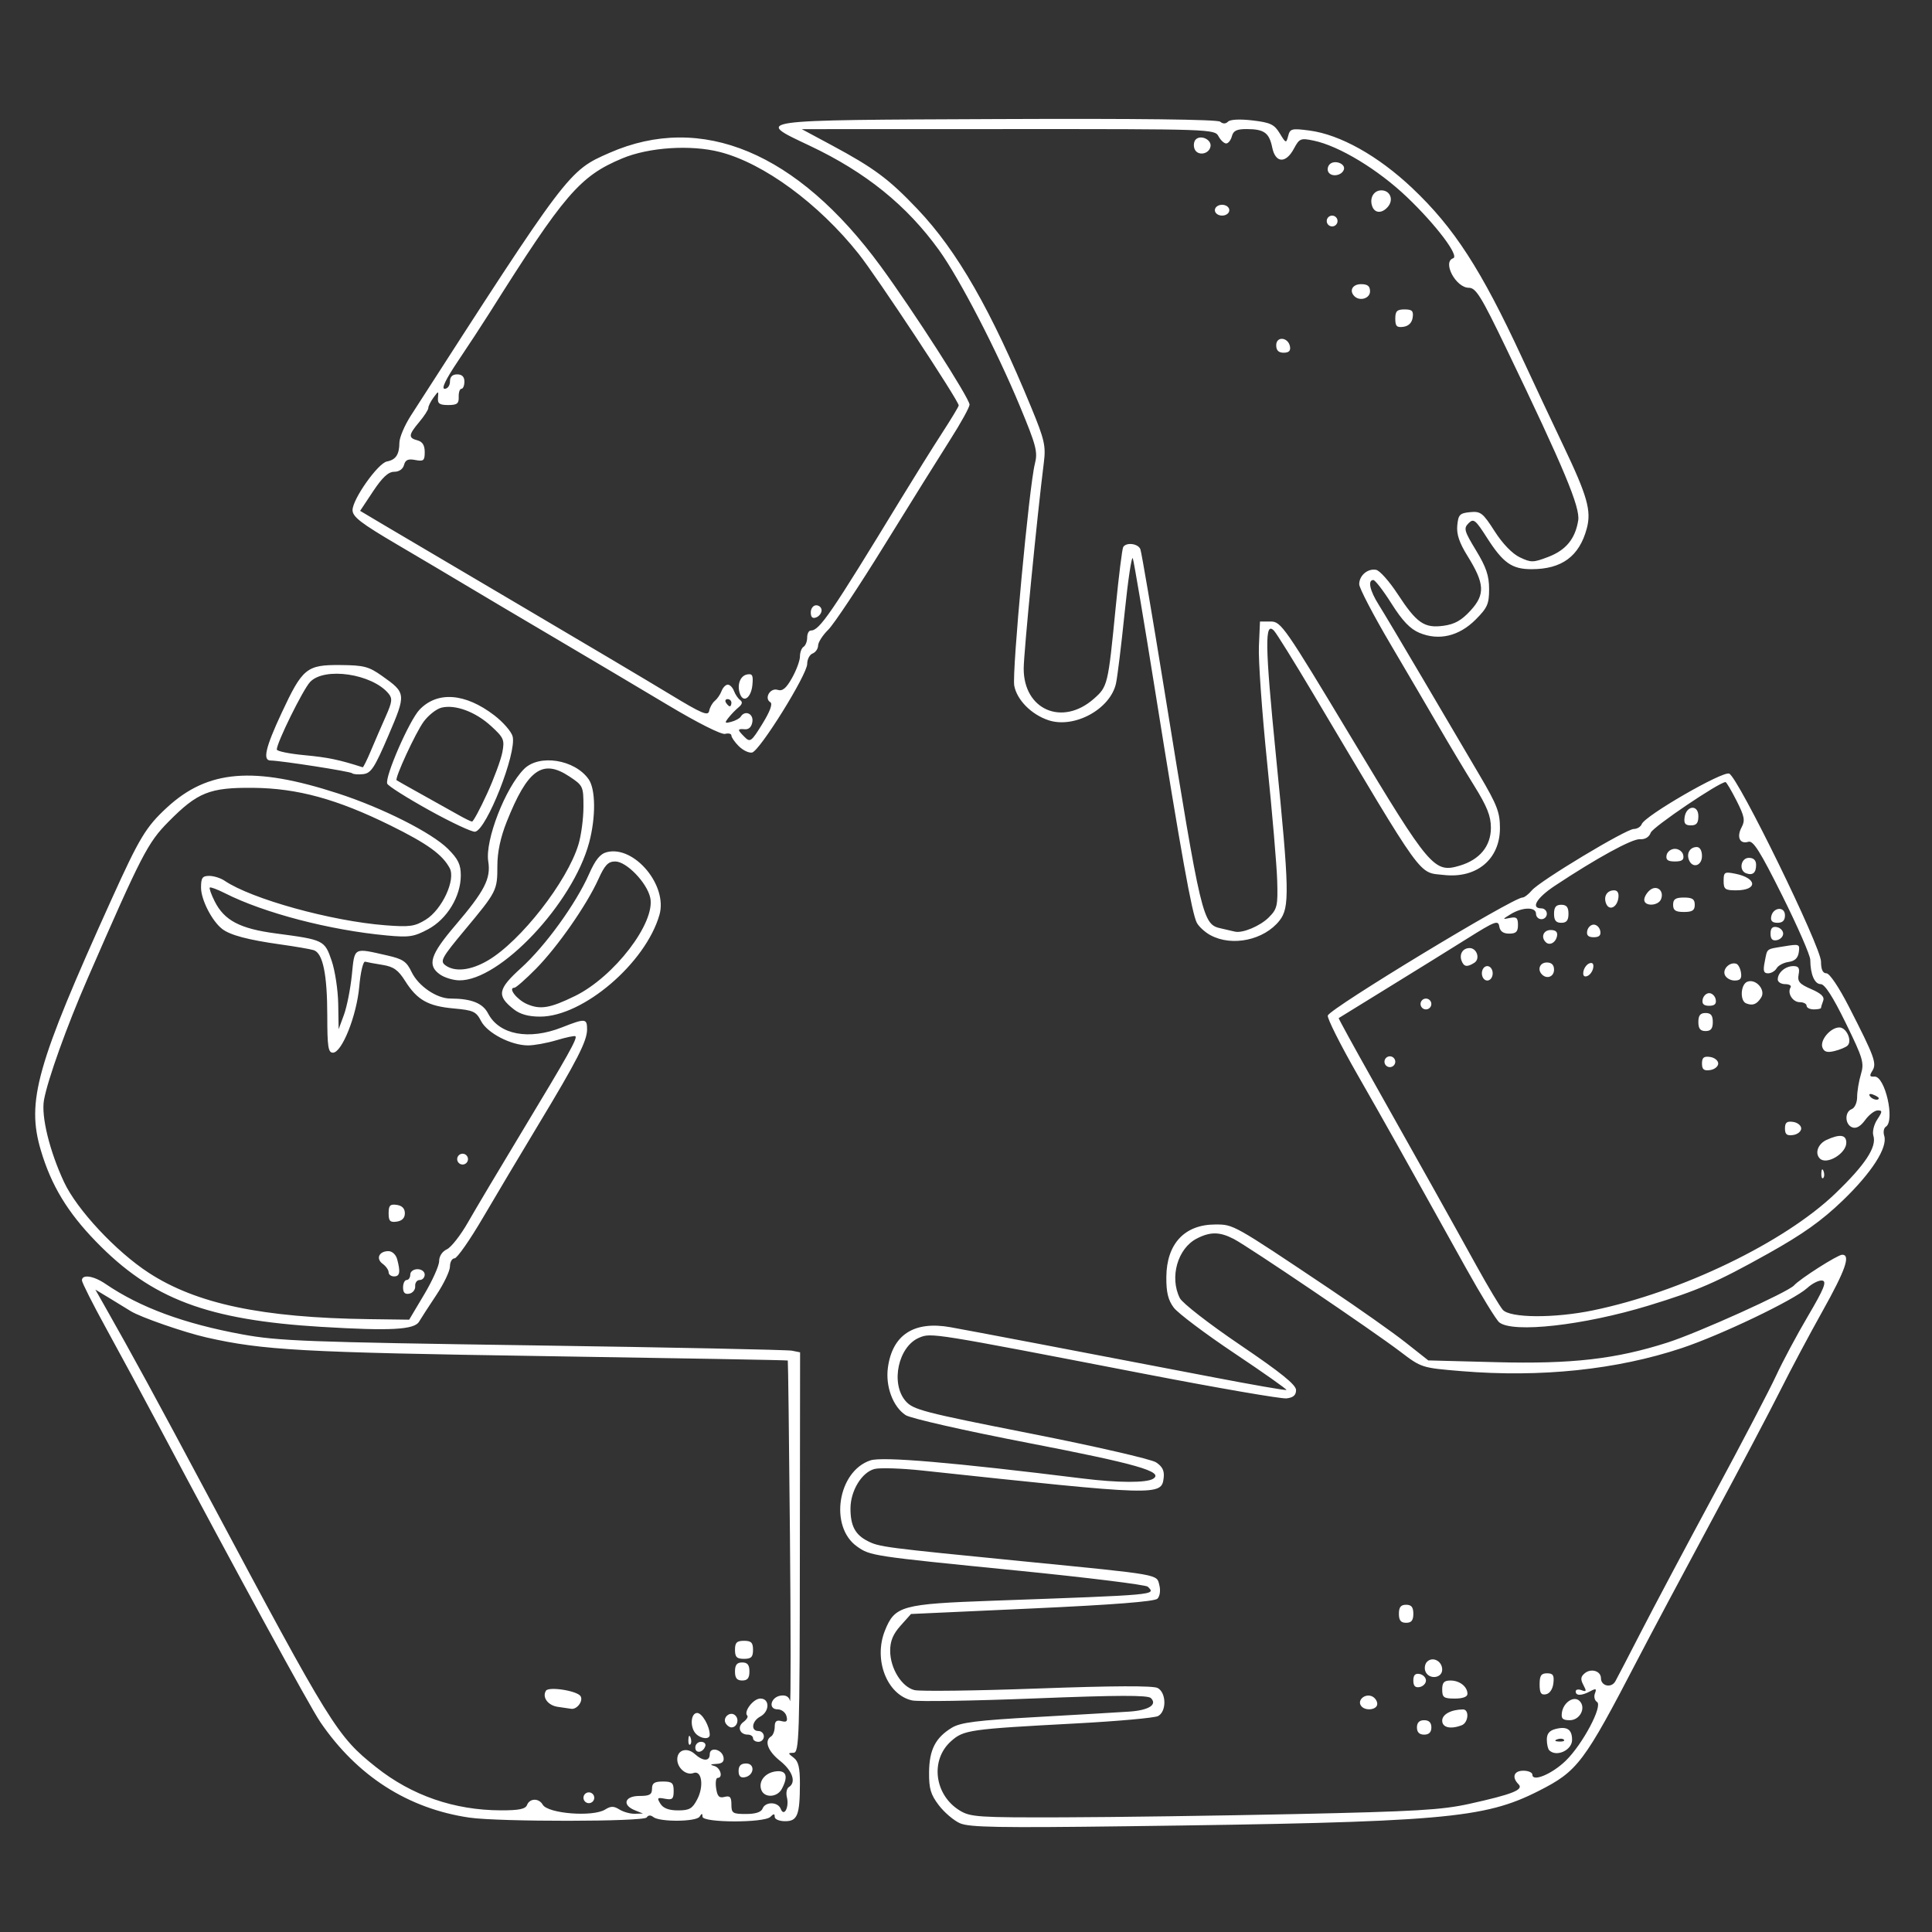 <?xml version="1.0" encoding="UTF-8" standalone="no"?>
<!-- Created with Inkscape (http://www.inkscape.org/) -->

<svg
   xmlns:dc="http://purl.org/dc/elements/1.1/"
   xmlns:cc="http://creativecommons.org/ns#"
   xmlns:rdf="http://www.w3.org/1999/02/22-rdf-syntax-ns#"
   xmlns:svg="http://www.w3.org/2000/svg"
   xmlns="http://www.w3.org/2000/svg"
   xmlns:sodipodi="http://sodipodi.sourceforge.net/DTD/sodipodi-0.dtd"
   xmlns:inkscape="http://www.inkscape.org/namespaces/inkscape"
   version="1.1"
   id="svg3548"
   width="219"
   height="219"
   viewBox="0 0 219 219"
   sodipodi:docname="logo-ppt3.svg"
   inkscape:version="0.92.2 (5c3e80d, 2017-08-06)">
  <rect x="0" y="0" width="219" height="219" fill="#333333" stroke="none"/>
  <defs
     id="defs3552" />
  <sodipodi:namedview
     pagecolor="#ffffff"
     bordercolor="#666666"
     borderopacity="1"
     objecttolerance="10"
     gridtolerance="10"
     guidetolerance="10"
     inkscape:pageopacity="0"
     inkscape:pageshadow="2"
     inkscape:window-width="1366"
     inkscape:window-height="705"
     id="namedview3550"
     showgrid="false"
     inkscape:pagecheckerboard="true"
     inkscape:zoom="1.0776256"
     inkscape:cx="8.3516949"
     inkscape:cy="220.85593"
     inkscape:window-x="-8"
     inkscape:window-y="-8"
     inkscape:window-maximized="1"
     inkscape:current-layer="svg3548" />
  <path
     style="fill:#ffffff;stroke-width:0.409"
     d="m 108.828,206.68 c -0.702,-0.309 -1.784,-1.228 -2.405,-2.042 -0.928,-1.216 -1.125,-1.884 -1.109,-3.744 0.023,-2.551 0.722,-3.919 2.579,-5.048 0.991,-0.603 2.813,-0.832 9.691,-1.218 4.659,-0.262 9.356,-0.537 10.438,-0.612 2.193,-0.152 3.191,-0.778 2.438,-1.532 -0.344,-0.344 -3.715,-0.334 -13.144,0.038 -6.975,0.275 -13.241,0.378 -13.923,0.228 -2.847,-0.625 -4.404,-4.616 -3.086,-7.909 1.126,-2.814 1.881,-3.024 12.252,-3.395 18.758,-0.672 18.486,-0.647 17.546,-1.588 -0.217,-0.217 -6.923,-1.045 -14.901,-1.839 -16.377,-1.63 -16.552,-1.656 -18.055,-2.718 -3.176,-2.244 -2.198,-8.536 1.518,-9.763 1.365,-0.451 9.36,0.233 24.08,2.057 3.979,0.493 7.214,0.506 7.964,0.03 1.258,-0.797 -1.808,-1.676 -14.216,-4.075 -7.14,-1.38 -13.278,-2.773 -13.838,-3.14 -1.437,-0.942 -2.302,-3.262 -2.01,-5.392 0.511,-3.727 2.966,-5.311 7.088,-4.574 2.372,0.424 14.403,2.715 29.772,5.668 4.499,0.865 8.241,1.515 8.315,1.446 0.074,-0.069 -2.578,-1.941 -5.894,-4.159 -3.316,-2.218 -6.413,-4.549 -6.883,-5.179 -0.639,-0.857 -0.85,-1.731 -0.837,-3.467 0.029,-3.765 2.068,-5.952 5.551,-5.953 2.078,-8.3e-4 1.971,-0.062 12.924,7.273 3.326,2.227 7.211,4.968 8.633,6.092 l 2.586,2.042 7.678,0.201 c 8.591,0.225 13.598,-0.349 19.461,-2.233 3.489,-1.121 13.632,-5.703 14.315,-6.466 0.671,-0.751 4.955,-3.481 5.462,-3.481 0.983,0 0.378,1.735 -2.232,6.399 -1.485,2.655 -3.624,6.672 -4.752,8.927 -1.128,2.255 -4.676,8.978 -7.884,14.939 -3.208,5.961 -6.932,12.955 -8.277,15.542 -6.14,11.815 -6.821,12.721 -11.257,14.972 -6.215,3.152 -10.801,3.546 -46.724,4.006 -14.398,0.185 -17.818,0.124 -18.863,-0.336 z m 38.086,-1.05 c 13.537,-0.291 16.508,-0.466 19.632,-1.155 4.888,-1.079 6.205,-1.602 5.588,-2.219 -0.798,-0.798 -0.534,-1.539 0.547,-1.539 0.562,0 1.022,0.204 1.022,0.453 0,0.855 2.223,-0.074 3.774,-1.578 1.914,-1.855 4.244,-6.241 3.545,-6.673 -0.267,-0.165 -0.371,-0.599 -0.23,-0.964 0.21,-0.546 0.116,-0.59 -0.527,-0.246 -0.984,0.526 -1.654,0.536 -1.654,0.022 0,-0.218 0.297,-0.282 0.661,-0.142 0.555,0.213 0.589,0.119 0.213,-0.583 -0.347,-0.648 -0.313,-0.949 0.152,-1.335 0.719,-0.596 1.837,-0.256 1.837,0.56 0,0.897 1.181,1.151 1.631,0.352 0.218,-0.387 1.53,-2.913 2.916,-5.612 1.386,-2.699 5.101,-9.693 8.255,-15.542 3.155,-5.849 6.329,-11.922 7.055,-13.497 0.726,-1.575 2.349,-4.611 3.608,-6.748 1.804,-3.064 2.152,-3.915 1.641,-4.025 -0.356,-0.077 -1.135,0.305 -1.732,0.849 -1.49,1.359 -9.814,5.342 -14.229,6.809 -7.372,2.449 -15.968,3.348 -24.935,2.608 -4.527,-0.374 -4.55,-0.381 -6.953,-2.208 -3.136,-2.385 -17.242,-11.929 -18.889,-12.78 -1.589,-0.822 -2.656,-0.831 -4.19,-0.038 -2.168,1.121 -3.096,4.385 -1.917,6.742 0.286,0.571 3.308,2.919 6.845,5.317 4.629,3.139 6.333,4.515 6.333,5.112 0,0.58 -0.314,0.854 -1.078,0.943 -0.593,0.069 -7.863,-1.187 -16.155,-2.791 -24.109,-4.663 -24.106,-4.662 -25.478,-4.094 -2.376,0.984 -3.283,5.169 -1.556,7.177 0.853,0.992 1.961,1.281 14.159,3.688 7.278,1.437 13.682,2.907 14.232,3.267 0.724,0.474 0.964,0.955 0.872,1.744 -0.242,2.074 -0.498,2.066 -27.339,-0.812 -2.369,-0.254 -4.814,-0.335 -5.432,-0.18 -1.445,0.363 -2.731,2.471 -2.733,4.479 -0.002,1.962 0.536,2.981 1.953,3.696 1.328,0.671 1.745,0.725 17.677,2.3 15.731,1.555 15.065,1.437 15.386,2.716 0.149,0.592 0.054,1.24 -0.221,1.516 -0.323,0.323 -4.995,0.687 -14.207,1.108 l -13.727,0.626 -1.182,1.323 c -0.857,0.959 -1.181,1.742 -1.18,2.85 0.002,1.986 1.297,4.085 2.746,4.452 0.626,0.159 6.914,0.078 13.974,-0.178 8.575,-0.312 13.089,-0.331 13.599,-0.059 0.995,0.533 1.027,2.665 0.047,3.182 -0.394,0.208 -4.581,0.584 -9.305,0.836 -12.127,0.647 -12.727,0.733 -14.166,2.019 -2.387,2.133 -1.884,6.1 0.996,7.856 1.212,0.739 2.085,0.796 11.739,0.769 5.736,-0.016 17.607,-0.183 26.38,-0.372 z m 28.698,-7.23 c -0.15,-0.15 -0.273,-0.699 -0.273,-1.219 0,-0.663 0.3,-1.022 0.999,-1.197 1.295,-0.325 1.864,0.053 1.864,1.238 0,1.175 -1.783,1.986 -2.59,1.178 z m 1.662,-1.201 c -0.136,-0.136 -0.489,-0.15 -0.784,-0.032 -0.326,0.131 -0.229,0.227 0.247,0.247 0.431,0.018 0.673,-0.079 0.537,-0.215 z m -16.658,-1.389 c 0,-0.545 0.273,-0.818 0.818,-0.818 0.545,0 0.818,0.273 0.818,0.818 0,0.545 -0.273,0.818 -0.818,0.818 -0.545,0 -0.818,-0.273 -0.818,-0.818 z m 2.863,-0.77 c 0,-0.711 1.007,-1.254 2.352,-1.269 0.742,-0.007 0.628,1.498 -0.136,1.791 -1.272,0.488 -2.216,0.266 -2.216,-0.522 z m 13.571,-0.926 c 0.172,-1.153 1.37,-1.932 2.001,-1.301 0.766,0.766 0.047,2.179 -1.108,2.179 -0.815,0 -0.997,-0.179 -0.893,-0.878 z m -22.795,-0.793 c -0.387,-0.625 0.452,-1.349 1.222,-1.054 0.353,0.135 0.641,0.528 0.641,0.872 0,0.715 -1.446,0.856 -1.862,0.182 z m 9.224,-1.805 c 0,-0.794 0.21,-1.022 0.941,-1.022 1.041,0 1.922,0.694 1.922,1.513 0,0.335 -0.53,0.532 -1.431,0.532 -1.254,0 -1.431,-0.127 -1.431,-1.022 z m 11.043,-0.583 c 0,-0.998 0.174,-1.257 0.845,-1.257 0.68,0 0.82,0.219 0.716,1.121 -0.078,0.676 -0.413,1.175 -0.845,1.257 -0.556,0.105 -0.716,-0.145 -0.716,-1.121 z m -14.315,-0.439 c 0,-0.616 0.214,-0.837 0.716,-0.74 0.394,0.076 0.716,0.409 0.716,0.74 0,0.331 -0.322,0.664 -0.716,0.74 -0.502,0.097 -0.716,-0.124 -0.716,-0.74 z m 1.364,-1.05 c -0.135,-0.353 -0.05,-0.837 0.19,-1.077 0.636,-0.636 1.718,-0.078 1.718,0.887 0,1.009 -1.535,1.161 -1.908,0.19 z m -3,-6.516 c 0,-0.75 0.218,-1.022 0.818,-1.022 0.6,0 0.818,0.273 0.818,1.022 0,0.75 -0.218,1.022 -0.818,1.022 -0.6,0 -0.818,-0.273 -0.818,-1.022 z M 53.206,206.034 c -6.967,-1.021 -12.737,-4.721 -16.903,-10.839 -1.187,-1.744 -9.456,-16.904 -18.292,-33.538 -1.792,-3.374 -4.489,-8.371 -5.991,-11.104 -1.503,-2.733 -2.732,-5.172 -2.732,-5.419 0,-0.714 1.322,-0.519 2.658,0.392 3.937,2.684 8.909,4.52 15.542,5.737 4.059,0.745 7.277,0.867 32.924,1.241 15.634,0.228 28.843,0.499 29.353,0.601 l 0.928,0.186 -0.025,22.69 c -0.023,21.101 -0.074,22.69 -0.723,22.703 -0.649,0.011 -0.648,0.051 0.018,0.556 0.541,0.41 0.714,1.133 0.71,2.952 -0.009,3.564 -0.279,4.249 -1.678,4.249 -0.649,0 -1.179,-0.221 -1.179,-0.491 0,-0.382 -0.109,-0.382 -0.491,0 -0.695,0.695 -7.687,0.676 -7.695,-0.02 -0.005,-0.404 -0.073,-0.405 -0.327,-0.005 -0.376,0.591 -4.527,0.623 -5.254,0.04 -0.298,-0.239 -0.573,-0.221 -0.74,0.048 -0.306,0.496 -16.743,0.512 -20.102,0.02 z m 15.391,-0.917 c 0.647,-0.404 0.978,-0.404 1.625,0 0.447,0.279 1.229,0.496 1.738,0.481 l 0.926,-0.026 -0.92,-0.37 c -1.485,-0.597 -1.161,-1.623 0.511,-1.623 1.159,0 1.431,-0.156 1.431,-0.818 0,-0.636 0.273,-0.818 1.227,-0.818 1.051,0 1.227,0.154 1.227,1.07 0,0.91 -0.147,1.042 -0.986,0.882 -0.871,-0.167 -0.931,-0.101 -0.515,0.566 0.321,0.514 0.957,0.754 1.998,0.754 1.295,0 1.627,-0.193 2.184,-1.271 0.772,-1.493 0.5,-3.324 -0.441,-2.963 -0.803,0.308 -1.831,-0.564 -1.831,-1.555 0,-1.072 1.102,-1.404 1.99,-0.6 0.93,0.841 1.691,0.85 1.691,0.02 0,-0.876 1.383,-0.573 1.559,0.341 0.097,0.501 -0.143,0.725 -0.813,0.758 -0.693,0.035 -0.756,0.098 -0.234,0.234 0.707,0.185 1.033,1.354 0.378,1.354 -0.186,0 -0.26,0.53 -0.165,1.178 0.135,0.922 0.343,1.134 0.952,0.975 0.619,-0.162 0.779,0.016 0.779,0.867 0,0.977 0.143,1.07 1.649,1.07 1.088,0 1.729,-0.209 1.884,-0.614 0.311,-0.811 1.743,-0.787 2.058,0.034 0.37,0.963 0.981,-0.189 0.698,-1.316 -0.121,-0.483 -0.022,-1.002 0.222,-1.152 0.86,-0.532 0.424,-1.841 -0.989,-2.968 -1.405,-1.121 -1.831,-2.278 -1.022,-2.778 0.225,-0.139 0.409,-0.631 0.409,-1.094 0,-0.621 0.201,-0.789 0.766,-0.641 0.589,0.154 0.72,0.023 0.566,-0.566 -0.11,-0.421 -0.56,-0.766 -1.001,-0.766 -1.112,0 -0.795,-1.393 0.354,-1.558 0.581,-0.083 0.939,0.126 1.05,0.613 0.093,0.407 0.088,-8.095 -0.01,-18.892 -0.098,-10.797 -0.208,-19.665 -0.243,-19.707 -0.035,-0.041 -12.484,-0.265 -27.665,-0.498 -27.413,-0.42 -31.843,-0.665 -38.234,-2.116 -2.532,-0.575 -7.49,-2.298 -8.589,-2.985 -0.45,-0.281 -1.534,-0.946 -2.409,-1.476 L 10.809,146.183 11.834,147.99 c 3.146,5.543 5.798,10.412 11.789,21.643 13.943,26.139 14.57,27.152 19,30.676 4.049,3.222 8.867,4.888 14.167,4.9 2.042,0.005 2.775,-0.146 2.952,-0.607 0.297,-0.773 1.343,-0.797 1.774,-0.039 0.583,1.023 5.69,1.423 7.081,0.554 z m -2.46,-1.333 c 0,-0.337 0.276,-0.613 0.613,-0.613 0.337,0 0.613,0.276 0.613,0.613 0,0.337 -0.276,0.613 -0.613,0.613 -0.337,0 -0.613,-0.276 -0.613,-0.613 z m 20.167,-0.874 c -0.373,-0.972 0.405,-1.97 1.653,-2.119 1.188,-0.142 1.423,0.571 0.66,1.997 -0.516,0.964 -1.96,1.041 -2.313,0.122 z m -2.581,-2.164 c 0,-0.585 0.263,-0.848 0.848,-0.848 1.048,0 0.929,1.354 -0.137,1.559 -0.491,0.095 -0.711,-0.126 -0.711,-0.711 z m -4.908,-2.654 c 0,-0.356 0.291,-0.648 0.648,-0.648 0.356,0 0.575,0.219 0.486,0.486 -0.253,0.758 -1.133,0.884 -1.133,0.162 z m -0.786,-0.886 c 0.02,-0.476 0.117,-0.573 0.247,-0.247 0.118,0.295 0.104,0.648 -0.032,0.784 -0.136,0.136 -0.233,-0.106 -0.215,-0.537 z m 7.33,-0.17 c 0,-0.225 -0.265,-0.409 -0.589,-0.409 -0.927,0 -1.24,-0.892 -0.502,-1.432 0.368,-0.269 0.566,-0.594 0.438,-0.721 -0.449,-0.449 0.692,-1.937 1.485,-1.937 1.076,0 1.065,1.467 -0.014,2.045 -0.956,0.512 -1.097,1.636 -0.204,1.636 0.337,0 0.613,0.276 0.613,0.613 0,0.337 -0.276,0.613 -0.613,0.613 -0.337,0 -0.613,-0.184 -0.613,-0.409 z m -6.462,-0.491 c -0.712,-0.712 -0.619,-2.372 0.133,-2.372 0.561,0 1.421,1.502 1.421,2.481 0,0.542 -0.971,0.474 -1.554,-0.108 z m 3.373,-1.181 c -0.421,-0.682 0.526,-1.464 1.091,-0.9 0.472,0.472 0.177,1.344 -0.455,1.344 -0.198,0 -0.484,-0.2 -0.636,-0.445 z m -19.064,-1.89 c -1.106,-0.169 -1.775,-1.09 -1.323,-1.821 0.312,-0.505 3.535,-8.2e-4 3.924,0.613 0.336,0.53 -0.39,1.524 -1.049,1.436 -0.254,-0.034 -0.952,-0.136 -1.551,-0.228 z m 20.108,-4.005 c 0,-0.75 0.218,-1.022 0.818,-1.022 0.6,0 0.818,0.273 0.818,1.022 0,0.75 -0.218,1.022 -0.818,1.022 -0.6,0 -0.818,-0.273 -0.818,-1.022 z m 0,-2.454 c 0,-0.818 0.204,-1.022 1.022,-1.022 0.818,0 1.022,0.204 1.022,1.022 0,0.818 -0.204,1.022 -1.022,1.022 -0.818,0 -1.022,-0.204 -1.022,-1.022 z M 36.486,150.411 c -13.015,-0.788 -19.28,-3.156 -25.608,-9.676 -3.233,-3.331 -5.069,-6.37 -6.247,-10.337 -1.654,-5.571 -0.509,-9.635 8.017,-28.466 3.165,-6.991 3.897,-8.202 6.285,-10.403 4.632,-4.269 9.83,-4.695 19.394,-1.587 5.046,1.64 10.625,4.455 12.455,6.285 1.154,1.154 1.451,1.769 1.451,3.009 0,2.379 -1.56,4.947 -3.703,6.095 -1.609,0.862 -2.15,0.944 -4.682,0.708 -6.469,-0.601 -13.91,-2.543 -18.342,-4.786 -0.865,-0.438 -1.642,-0.728 -1.726,-0.644 -0.084,0.084 0.164,0.783 0.551,1.554 1.092,2.176 2.865,3.108 6.938,3.646 5.441,0.72 5.527,0.762 6.325,3.093 0.384,1.122 0.719,3.328 0.745,4.903 l 0.047,2.863 0.602,-1.636 c 0.331,-0.9 0.734,-2.924 0.894,-4.499 0.327,-3.212 0.138,-3.107 4.014,-2.228 1.774,0.402 2.193,0.686 2.755,1.865 0.761,1.595 2.836,3.018 4.406,3.02 2.366,0.004 3.663,0.516 4.268,1.685 1.251,2.419 4.625,3.06 8.36,1.588 2.656,-1.047 2.863,-1.031 2.863,0.218 0,1.324 -1.106,3.488 -5.534,10.827 -1.967,3.26 -4.79,7.999 -6.273,10.529 -1.483,2.531 -2.93,4.601 -3.216,4.601 -0.285,0 -0.519,0.414 -0.52,0.92 -4.09e-4,0.506 -0.691,1.955 -1.534,3.22 -0.843,1.265 -1.73,2.635 -1.971,3.043 -0.538,0.912 -3.256,1.057 -11.013,0.587 z m 11.592,-3.669 c 0.935,-1.568 1.7,-3.273 1.7,-3.788 0,-0.562 0.353,-1.1 0.88,-1.342 0.484,-0.222 1.561,-1.6 2.393,-3.062 0.833,-1.462 3.647,-6.189 6.254,-10.505 5.081,-8.412 6.162,-10.343 5.924,-10.581 -0.083,-0.083 -1.046,0.118 -2.14,0.447 -1.094,0.329 -2.558,0.594 -3.253,0.59 -1.936,-0.014 -4.604,-1.403 -5.307,-2.763 -0.558,-1.079 -0.872,-1.223 -3.109,-1.426 -2.907,-0.264 -4.136,-0.96 -5.497,-3.117 -0.785,-1.244 -1.314,-1.62 -2.555,-1.819 -0.861,-0.138 -1.749,-0.301 -1.974,-0.364 -0.229,-0.064 -0.525,1.179 -0.671,2.819 -0.296,3.311 -1.964,7.496 -2.987,7.496 -0.534,0 -0.636,-0.673 -0.638,-4.192 -0.003,-4.704 -0.502,-7.107 -1.544,-7.431 -0.387,-0.12 -2.083,-0.413 -3.77,-0.649 -3.656,-0.513 -5.692,-1.053 -6.594,-1.749 -1.161,-0.895 -2.4,-3.314 -2.402,-4.69 -0.001,-1.111 0.151,-1.329 0.93,-1.329 0.512,0 1.295,0.246 1.738,0.547 3.061,2.075 12.093,4.578 18.23,5.051 2.766,0.213 3.326,0.135 4.574,-0.636 1.849,-1.143 3.419,-4.524 2.713,-5.843 -0.828,-1.547 -2.534,-2.776 -6.715,-4.839 -6.045,-2.982 -10.536,-4.214 -15.542,-4.262 -4.954,-0.048 -6.314,0.496 -9.625,3.849 -2.349,2.379 -3.022,3.684 -9.172,17.789 -2.345,5.378 -4.518,11.435 -4.934,13.754 -0.331,1.841 0.63,5.772 2.272,9.293 1.453,3.115 5.88,7.862 9.585,10.276 5.431,3.539 12.869,5.105 25.002,5.266 l 4.537,0.06 z m -2.39,-0.801 c 0,-0.466 0.184,-0.848 0.409,-0.848 0.225,0 0.409,-0.276 0.409,-0.613 0,-0.341 0.364,-0.613 0.818,-0.613 0.454,0 0.818,0.273 0.818,0.613 0,0.337 -0.256,0.613 -0.568,0.613 -0.312,0 -0.542,0.315 -0.511,0.7 0.031,0.385 -0.265,0.767 -0.659,0.848 -0.499,0.103 -0.716,-0.109 -0.716,-0.7 z m -1.636,-1.723 c 0,-0.256 -0.304,-0.689 -0.676,-0.96 -0.798,-0.583 -0.41,-1.436 0.652,-1.436 0.428,0 0.851,0.392 0.993,0.92 0.391,1.459 0.303,1.943 -0.356,1.943 -0.337,0 -0.613,-0.21 -0.613,-0.466 z m 0,-6.691 c 0,-0.885 0.165,-1.056 0.92,-0.949 0.604,0.086 0.92,0.412 0.92,0.949 0,0.537 -0.316,0.863 -0.92,0.949 -0.755,0.107 -0.92,-0.063 -0.92,-0.949 z m 7.771,-6.135 c 0,-0.337 0.276,-0.614 0.613,-0.614 0.337,0 0.613,0.276 0.613,0.614 0,0.337 -0.276,0.613 -0.613,0.613 -0.337,0 -0.613,-0.276 -0.613,-0.613 z m 118.128,18.507 c -0.35,-0.281 -2.071,-3.088 -3.823,-6.237 -7.593,-13.649 -8.919,-16.012 -12.27,-21.875 -1.945,-3.403 -3.451,-6.407 -3.347,-6.676 0.332,-0.854 20.99,-13.372 22.067,-13.372 0.21,0 0.687,-0.364 1.06,-0.809 0.897,-1.069 10.684,-6.962 11.563,-6.962 0.377,0 0.781,-0.249 0.897,-0.553 0.366,-0.954 9.138,-6.021 9.91,-5.724 1.003,0.385 10.406,19.629 10.411,21.308 0.002,0.903 0.199,1.329 0.613,1.329 0.356,0 1.414,1.571 2.547,3.783 2.909,5.68 3.183,6.429 2.663,7.263 -0.359,0.575 -0.314,0.704 0.231,0.662 1.201,-0.092 2.366,5.022 1.295,5.684 -0.234,0.145 -0.317,0.605 -0.184,1.023 0.42,1.323 -1.412,4.18 -4.713,7.351 -2.39,2.296 -4.515,3.807 -8.445,6.004 -5.84,3.265 -7.985,4.198 -13.571,5.901 -7.342,2.239 -15.358,3.139 -16.905,1.898 z m 10.621,-1.364 c 9.988,-2.054 21.7,-7.704 27.479,-13.257 3.381,-3.248 4.708,-5.267 4.302,-6.546 -0.137,-0.431 0.057,-1.243 0.435,-1.82 0.597,-0.911 0.604,-1.041 0.056,-1.041 -0.345,0 -0.983,0.49 -1.42,1.089 -0.527,0.724 -1.018,1.002 -1.466,0.831 -0.841,-0.323 -0.882,-1.752 -0.059,-2.068 0.342,-0.131 0.614,-0.739 0.614,-1.376 0,-0.627 0.192,-1.783 0.427,-2.569 0.391,-1.311 0.249,-1.792 -1.723,-5.825 -1.455,-2.976 -2.371,-4.397 -2.833,-4.397 -0.696,0 -1.172,-1.11 -1.182,-2.757 -0.004,-0.504 -1.429,-3.77 -3.168,-7.257 -2.516,-5.045 -3.303,-6.296 -3.851,-6.122 -0.962,0.305 -1.357,-0.534 -0.769,-1.634 0.42,-0.784 0.333,-1.242 -0.572,-3.028 -0.587,-1.158 -1.148,-2.105 -1.248,-2.105 -0.711,0 -8.238,5.089 -8.475,5.731 -0.189,0.511 -0.64,0.784 -1.233,0.746 -0.886,-0.057 -4.896,2.138 -9.626,5.269 -2.08,1.377 -2.791,2.569 -1.534,2.569 0.337,0 0.614,0.276 0.614,0.614 0,0.337 -0.276,0.613 -0.614,0.613 -0.337,0 -0.614,-0.276 -0.614,-0.613 0,-0.796 -1.53,-0.774 -2.863,0.04 -0.969,0.592 -0.975,0.615 -0.102,0.433 0.753,-0.157 0.92,-0.013 0.92,0.792 0,0.77 -0.217,0.984 -0.994,0.984 -0.678,0 -1.036,-0.26 -1.125,-0.818 -0.118,-0.737 -0.478,-0.6 -3.607,1.364 -1.912,1.2 -5.961,3.711 -8.998,5.579 -3.037,1.868 -5.556,3.421 -5.598,3.451 -0.042,0.029 1.683,3.179 3.833,6.998 5.155,9.155 8.869,15.797 11.773,21.055 1.305,2.362 2.652,4.617 2.994,5.01 0.817,0.941 5.818,0.974 10.226,0.067 z m 25.884,-15.541 c 0.02,-0.476 0.117,-0.573 0.247,-0.247 0.118,0.295 0.104,0.648 -0.032,0.784 -0.136,0.136 -0.233,-0.106 -0.215,-0.537 z m -0.169,-1.67 c -0.602,-0.602 -0.214,-1.668 0.769,-2.116 1.51,-0.688 2.23,-0.585 2.23,0.32 0,1.23 -2.23,2.565 -2.999,1.796 z m -3.954,-3.408 c 0,-0.673 0.212,-0.845 0.92,-0.744 0.506,0.072 0.92,0.407 0.92,0.744 0,0.337 -0.414,0.672 -0.92,0.744 -0.708,0.101 -0.92,-0.071 -0.92,-0.744 z m -9.407,-7.362 c 0,-0.673 0.212,-0.845 0.92,-0.744 0.506,0.072 0.92,0.407 0.92,0.744 0,0.337 -0.414,0.672 -0.92,0.744 -0.708,0.101 -0.92,-0.071 -0.92,-0.744 z m -35.992,-0.204 c 0,-0.337 0.276,-0.613 0.613,-0.613 0.337,0 0.614,0.276 0.614,0.613 0,0.337 -0.276,0.614 -0.614,0.614 -0.337,0 -0.613,-0.276 -0.613,-0.614 z m 49.647,-1.608 c -0.315,-0.822 0.913,-2.278 1.922,-2.278 0.798,0 1.48,1.516 0.925,2.057 -0.191,0.186 -0.852,0.463 -1.468,0.616 -0.837,0.207 -1.186,0.107 -1.379,-0.395 z m -14.065,-2.891 c 0,-0.75 0.218,-1.022 0.818,-1.022 0.6,0 0.818,0.273 0.818,1.022 0,0.75 -0.218,1.023 -0.818,1.023 -0.6,0 -0.818,-0.273 -0.818,-1.023 z m -31.493,-2.045 c 0,-0.337 0.276,-0.613 0.613,-0.613 0.337,0 0.613,0.276 0.613,0.613 0,0.337 -0.276,0.614 -0.613,0.614 -0.337,0 -0.613,-0.276 -0.613,-0.614 z m 43.762,0.204 c 0,-0.225 -0.348,-0.409 -0.774,-0.409 -0.805,0 -1.444,-1.025 -1.043,-1.673 0.127,-0.205 -0.149,-0.372 -0.612,-0.372 -0.463,0 -0.842,-0.239 -0.842,-0.532 0,-0.774 0.863,-1.513 1.765,-1.513 0.601,0 0.741,0.223 0.601,0.956 -0.151,0.792 0.092,1.075 1.422,1.651 1.144,0.496 1.535,0.876 1.362,1.327 -0.133,0.347 -0.242,0.709 -0.242,0.803 0,0.094 -0.368,0.171 -0.818,0.171 -0.45,0 -0.818,-0.184 -0.818,-0.409 z m -11.783,-0.716 c 0.076,-0.394 0.409,-0.716 0.74,-0.716 0.331,0 0.664,0.322 0.74,0.716 0.097,0.502 -0.124,0.716 -0.74,0.716 -0.616,0 -0.837,-0.214 -0.74,-0.716 z m 4.932,0.443 c -0.733,-0.293 -0.632,-2.161 0.134,-2.455 0.969,-0.372 2.11,0.931 1.568,1.79 -0.489,0.776 -0.962,0.96 -1.702,0.664 z m -29.959,-3.408 c 0,-0.454 0.273,-0.818 0.613,-0.818 0.341,0 0.614,0.364 0.614,0.818 0,0.454 -0.273,0.818 -0.614,0.818 -0.341,0 -0.613,-0.364 -0.613,-0.818 z m 27.535,0.163 c -0.259,-0.675 0.574,-1.476 1.299,-1.249 0.225,0.07 0.468,0.527 0.54,1.016 0.099,0.671 -0.079,0.888 -0.729,0.888 -0.473,0 -0.972,-0.295 -1.111,-0.655 z m -20.718,-0.027 c -0.563,-0.563 -0.243,-1.363 0.545,-1.363 0.545,0 0.818,0.273 0.818,0.818 0,0.788 -0.8,1.108 -1.363,0.545 z m 4.698,-0.362 c 0.078,-0.401 0.389,-0.811 0.692,-0.912 0.352,-0.117 0.499,0.079 0.409,0.546 -0.078,0.401 -0.389,0.811 -0.692,0.912 -0.352,0.117 -0.499,-0.079 -0.409,-0.546 z M 200.037,109.03 c 0.316,-1.582 0.101,-1.411 2.228,-1.763 1.694,-0.28 1.766,-0.25 1.636,0.669 -0.095,0.667 -0.449,1.005 -1.159,1.104 -0.562,0.078 -1.17,0.4 -1.35,0.716 -0.18,0.316 -0.617,0.574 -0.971,0.574 -0.506,0 -0.588,-0.279 -0.384,-1.299 z m -34.358,-0.112 c -0.293,-0.764 0.135,-1.451 0.904,-1.451 0.836,0 1.229,1.231 0.534,1.671 -0.813,0.515 -1.177,0.459 -1.438,-0.22 z m 9.533,-2.124 c -0.579,-0.579 -0.251,-1.372 0.567,-1.372 0.572,0 0.805,0.222 0.716,0.682 -0.146,0.753 -0.844,1.128 -1.283,0.69 z m 25.485,-0.963 c 0,-0.616 0.214,-0.837 0.716,-0.74 0.394,0.076 0.716,0.409 0.716,0.74 0,0.331 -0.322,0.664 -0.716,0.74 -0.502,0.097 -0.716,-0.124 -0.716,-0.74 z m -20.781,-0.307 c 0.076,-0.394 0.409,-0.716 0.74,-0.716 0.331,0 0.664,0.322 0.74,0.716 0.097,0.502 -0.124,0.716 -0.74,0.716 -0.616,0 -0.837,-0.214 -0.74,-0.716 z m -3.759,-1.943 c 0,-0.75 0.218,-1.022 0.818,-1.022 0.6,0 0.818,0.273 0.818,1.022 0,0.75 -0.218,1.022 -0.818,1.022 -0.6,0 -0.818,-0.273 -0.818,-1.022 z m 24.617,0.311 c 0.205,-1.066 1.559,-1.185 1.559,-0.137 0,0.585 -0.263,0.848 -0.848,0.848 -0.585,0 -0.806,-0.22 -0.711,-0.711 z m -11.12,-1.334 c 0,-0.636 0.273,-0.818 1.227,-0.818 0.954,0 1.227,0.182 1.227,0.818 0,0.636 -0.273,0.818 -1.227,0.818 -0.954,0 -1.227,-0.182 -1.227,-0.818 z m -7.602,-0.151 c -0.307,-0.8 0.111,-1.485 0.907,-1.485 0.402,0 0.572,0.311 0.487,0.888 -0.159,1.079 -1.061,1.465 -1.394,0.597 z m 4.33,-0.413 c 0,-0.31 0.284,-0.799 0.631,-1.087 0.777,-0.645 1.648,0.043 1.277,1.009 -0.303,0.79 -1.908,0.855 -1.908,0.077 z m 8.998,-2.146 c 0,-0.991 0.101,-1.053 1.316,-0.81 2.508,0.502 2.574,1.884 0.091,1.884 -1.246,0 -1.407,-0.123 -1.407,-1.074 z m 2.556,-0.856 c -0.862,-0.309 -0.609,-1.751 0.307,-1.751 0.537,0 0.818,0.273 0.818,0.794 0,0.902 -0.379,1.225 -1.125,0.957 z m -6.491,-1.527 c -0.291,-0.759 0.134,-1.451 0.891,-1.451 0.356,0 0.589,0.405 0.589,1.022 0,1.124 -1.092,1.44 -1.481,0.429 z m -2.532,-0.531 c 0.076,-0.394 0.501,-0.716 0.945,-0.716 0.444,0 0.869,0.322 0.945,0.716 0.103,0.536 -0.134,0.716 -0.945,0.716 -0.811,0 -1.048,-0.18 -0.945,-0.716 z m 2.041,-4.29 c 0.194,-1.359 1.562,-1.479 1.562,-0.136 0,0.792 -0.21,1.052 -0.846,1.052 -0.643,0 -0.815,-0.22 -0.716,-0.916 z m 22.012,31.839 c 0,-0.088 -0.286,-0.27 -0.635,-0.404 -0.364,-0.14 -0.528,-0.071 -0.385,0.161 0.24,0.389 1.02,0.575 1.02,0.244 z M 58.242,114.409 c -1.963,-1.544 -1.832,-2.279 0.833,-4.691 2.733,-2.473 6.205,-7.27 7.686,-10.618 0.733,-1.657 1.267,-2.316 2.034,-2.508 3.1,-0.778 6.913,3.774 5.956,7.111 -1.572,5.48 -8.67,11.535 -13.523,11.535 -1.321,0 -2.265,-0.262 -2.986,-0.829 z m 6.912,-1.495 c 4.461,-2.179 9.175,-8.329 8.553,-11.158 -0.374,-1.703 -2.695,-4.105 -3.966,-4.105 -0.807,0 -1.183,0.396 -1.918,2.022 -1.323,2.926 -4.627,7.665 -7.074,10.145 -1.165,1.181 -2.264,2.147 -2.443,2.147 -0.771,0 0.294,1.366 1.45,1.86 1.502,0.642 2.594,0.458 5.397,-0.912 z m -15.274,-2.451 c -1.484,-1.035 -1.117,-2.232 1.693,-5.525 3.363,-3.941 4.085,-5.338 3.772,-7.295 -0.38,-2.378 1.935,-8.35 4.062,-10.476 1.718,-1.718 5.749,-1.076 7.319,1.166 0.796,1.136 0.822,4.298 0.059,7.165 -1.84,6.911 -10.134,15.708 -14.736,15.629 -0.687,-0.011 -1.663,-0.31 -2.169,-0.663 z m 5.425,-1.59 c 3.713,-2.176 9.004,-8.957 10.269,-13.162 0.31,-1.029 0.563,-2.944 0.563,-4.255 0,-2.321 -0.042,-2.411 -1.611,-3.449 -3.035,-2.009 -4.731,-0.778 -7.089,5.145 -0.703,1.766 -1.058,3.439 -1.058,4.982 8.17e-4,2.809 -0.056,2.92 -3.696,7.287 -2.598,3.118 -2.827,3.529 -2.21,3.988 1.08,0.804 2.887,0.603 4.832,-0.536 z m 81.905,-2.862 c -0.613,-0.333 -1.308,-0.967 -1.545,-1.409 -0.551,-1.029 -1.808,-8.021 -4.706,-26.174 -1.275,-7.986 -2.423,-14.795 -2.55,-15.133 -0.128,-0.337 -0.543,2.423 -0.924,6.135 -0.381,3.712 -0.824,7.337 -0.986,8.056 -0.656,2.914 -4.738,5.128 -7.658,4.152 -1.935,-0.647 -3.569,-2.297 -3.872,-3.912 -0.276,-1.469 1.688,-22.609 2.337,-25.149 0.345,-1.353 0.164,-2.052 -1.702,-6.544 -2.641,-6.357 -6.831,-14.446 -9.157,-17.673 -3.659,-5.079 -8.309,-8.836 -14.649,-11.836 -6.297,-2.979 -6.8,-2.908 21.334,-3.028 15.754,-0.067 24.868,0.04 25.178,0.297 0.319,0.265 0.626,0.262 0.896,-0.009 0.248,-0.248 1.349,-0.301 2.774,-0.133 2.025,0.238 2.466,0.448 3.084,1.464 0.696,1.145 0.73,1.155 0.955,0.292 0.216,-0.827 0.399,-0.873 2.405,-0.611 3.476,0.455 7.785,2.864 11.647,6.514 4.749,4.487 7.817,9.226 12.459,19.245 1.365,2.946 3.466,7.418 4.669,9.937 2.74,5.739 3.211,7.405 2.665,9.427 -0.851,3.147 -2.829,4.601 -6.261,4.601 -2.223,0 -3.22,-0.703 -5.047,-3.559 -1.317,-2.059 -1.52,-2.219 -2.092,-1.646 -0.573,0.573 -0.49,0.87 0.849,3.075 1.152,1.897 1.483,2.873 1.483,4.379 0,1.694 -0.193,2.13 -1.535,3.472 -1.879,1.879 -4.161,2.415 -6.362,1.496 -1.054,-0.44 -1.927,-1.353 -3.156,-3.299 -0.935,-1.48 -1.867,-2.69 -2.071,-2.69 -0.656,0 -0.4,1.2 0.59,2.769 0.529,0.839 2.803,4.654 5.052,8.478 2.25,3.824 5.129,8.717 6.4,10.874 1.99,3.379 2.31,4.209 2.31,6.001 0,3.528 -2.639,5.731 -6.363,5.311 -2.941,-0.331 -2.055,0.897 -14.81,-20.551 -2.14,-3.599 -4.131,-6.803 -4.424,-7.119 -1.086,-1.173 -1.046,1.571 0.206,14.15 1.526,15.328 1.566,17.212 0.405,18.688 -1.744,2.217 -5.378,2.988 -7.827,1.659 z m 6.624,-2.031 c 0.947,-0.95 1.027,-1.302 0.941,-4.165 -0.051,-1.72 -0.567,-7.754 -1.145,-13.409 -0.578,-5.655 -0.996,-11.558 -0.929,-13.117 l 0.123,-2.836 h 1.222 c 1.168,0 1.577,0.59 9.202,13.271 8.845,14.709 9.321,15.27 12.228,14.399 2.261,-0.677 3.524,-2.216 3.524,-4.294 0,-1.325 -0.43,-2.403 -1.901,-4.773 -1.046,-1.684 -2.808,-4.626 -3.917,-6.538 -1.109,-1.912 -3.612,-6.184 -5.563,-9.493 -1.951,-3.309 -3.547,-6.369 -3.547,-6.801 0,-0.993 0.967,-1.813 1.921,-1.629 0.403,0.078 1.492,1.301 2.419,2.718 2.174,3.322 3.025,3.915 5.206,3.622 1.273,-0.171 2.048,-0.606 3.077,-1.729 1.671,-1.823 1.603,-3.049 -0.342,-6.177 -0.937,-1.507 -1.261,-2.471 -1.165,-3.467 0.117,-1.222 0.282,-1.394 1.45,-1.507 1.203,-0.116 1.446,0.073 2.785,2.165 0.903,1.412 1.998,2.546 2.85,2.953 1.281,0.611 1.52,0.608 3.215,-0.039 2.016,-0.77 3.07,-2.049 3.408,-4.136 0.241,-1.486 -1.6,-5.89 -8.166,-19.526 -2.835,-5.889 -3.429,-6.851 -4.229,-6.851 -1.477,0 -3.033,-2.928 -1.778,-3.346 0.736,-0.245 -1.947,-3.797 -5.239,-6.936 -3.285,-3.131 -7.694,-5.8 -10.571,-6.398 -1.481,-0.308 -1.62,-0.251 -2.246,0.916 -0.917,1.709 -2.091,1.643 -2.455,-0.138 -0.34,-1.663 -0.913,-2.08 -2.873,-2.088 -1.145,-0.005 -1.535,0.181 -1.7,0.812 -0.118,0.45 -0.409,0.818 -0.647,0.818 -0.238,0 -0.63,-0.368 -0.871,-0.818 -0.43,-0.803 -0.853,-0.818 -23.838,-0.811 l -23.401,0.007 3.359,1.804 c 4.843,2.6 6.521,3.849 9.768,7.267 4.508,4.745 8.354,11.461 12.921,22.56 1.466,3.562 1.63,4.285 1.397,6.135 -0.761,6.03 -2.283,21.589 -2.287,23.376 -0.01,4.677 4.367,6.575 7.935,3.442 1.591,-1.397 1.624,-1.534 2.491,-10.364 0.351,-3.576 0.735,-6.658 0.854,-6.851 0.353,-0.572 1.698,-0.397 1.947,0.253 0.127,0.332 1.342,7.463 2.699,15.849 4.256,26.296 4.345,26.668 6.469,27.137 0.615,0.135 1.301,0.294 1.526,0.352 0.859,0.222 2.881,-0.623 3.874,-1.619 z m 0.83,-64.846 c 0,-1.048 1.354,-0.929 1.559,0.137 0.095,0.491 -0.126,0.711 -0.711,0.711 -0.585,0 -0.848,-0.263 -0.848,-0.848 z m 13.497,-3.009 c 0,-0.856 0.195,-1.051 1.051,-1.051 0.856,0 1.027,0.171 0.92,0.92 -0.084,0.591 -0.46,0.967 -1.051,1.051 -0.749,0.106 -0.92,-0.064 -0.92,-0.92 z m -4.635,-2.551 c -0.621,-0.621 -0.213,-1.363 0.75,-1.363 0.75,0 1.022,0.218 1.022,0.818 0,0.798 -1.162,1.156 -1.772,0.545 z m -3.136,-8.521 c 0,-0.337 0.276,-0.613 0.613,-0.613 0.337,0 0.613,0.276 0.613,0.613 0,0.337 -0.276,0.613 -0.613,0.613 -0.337,0 -0.613,-0.276 -0.613,-0.613 z m -12.679,-1.227 c 0,-0.341 0.364,-0.613 0.818,-0.613 0.454,0 0.818,0.273 0.818,0.613 0,0.341 -0.364,0.613 -0.818,0.613 -0.454,0 -0.818,-0.273 -0.818,-0.613 z m 17.848,-0.409 c -0.359,-0.935 0.144,-1.84 1.022,-1.84 0.992,0 1.421,1.045 0.757,1.846 -0.648,0.781 -1.479,0.779 -1.78,-0.005 z m -4.973,-3.898 c -0.159,-0.257 -0.096,-0.66 0.139,-0.895 0.55,-0.55 1.831,-0.07 1.607,0.601 -0.228,0.684 -1.385,0.878 -1.746,0.294 z m -15.18,-2.643 c -0.142,-0.369 -0.08,-0.849 0.137,-1.066 0.572,-0.572 1.821,0.028 1.672,0.803 -0.173,0.9 -1.491,1.092 -1.809,0.263 z M 48.666,91.849 c -2.524,-1.398 -4.671,-2.755 -4.771,-3.016 -0.294,-0.766 2.51,-7.187 3.665,-8.393 2.024,-2.112 5.166,-1.879 8.449,0.628 1.018,0.777 1.964,1.864 2.102,2.416 0.47,1.872 -2.949,10.553 -4.251,10.794 -0.334,0.062 -2.672,-1.031 -5.195,-2.429 z m 6.54,-1.873 c 0.799,-1.747 1.581,-3.866 1.739,-4.708 0.265,-1.412 0.165,-1.644 -1.283,-2.97 -1.766,-1.618 -4.07,-2.47 -5.625,-2.08 -0.573,0.144 -1.479,0.858 -2.014,1.587 -0.914,1.247 -3.314,6.446 -3.065,6.639 0.063,0.049 1.403,0.805 2.978,1.68 1.575,0.875 3.415,1.904 4.09,2.286 0.675,0.382 1.339,0.706 1.477,0.719 0.137,0.013 0.903,-1.406 1.702,-3.153 z M 39.912,87.648 c -0.203,-0.203 -8.04,-1.424 -9.255,-1.442 -0.902,-0.013 -0.554,-1.494 1.268,-5.398 2.368,-5.074 2.835,-5.455 6.651,-5.423 2.665,0.022 3.224,0.168 4.721,1.227 2.749,1.945 2.758,2.029 0.722,6.782 -1.563,3.647 -1.958,4.252 -2.849,4.356 -0.569,0.067 -1.135,0.02 -1.258,-0.103 z m 2.14,-2.574 c 0.449,-1.068 1.203,-2.81 1.676,-3.87 0.726,-1.629 0.775,-2.029 0.313,-2.586 -1.863,-2.245 -7.267,-3.042 -8.892,-1.312 -0.809,0.861 -3.774,6.874 -3.774,7.653 0,0.193 1.426,0.485 3.17,0.647 2.622,0.245 3.927,0.517 6.567,1.369 0.069,0.022 0.493,-0.834 0.942,-1.902 z M 83.75,84.588 c -0.464,-0.464 -0.843,-1.01 -0.843,-1.214 0,-0.204 -0.322,-0.288 -0.716,-0.186 -0.416,0.107 -3.117,-1.252 -6.442,-3.242 -3.149,-1.884 -8.947,-5.325 -12.883,-7.645 -3.937,-2.32 -8.446,-4.992 -10.02,-5.938 -1.575,-0.945 -5.118,-3.045 -7.873,-4.665 -4.075,-2.397 -5.01,-3.12 -5.01,-3.877 0,-1.242 2.884,-5.318 3.898,-5.511 1.01,-0.191 1.404,-0.788 1.412,-2.135 0.004,-0.58 0.589,-1.96 1.302,-3.067 17.872,-27.769 17.848,-27.736 22.516,-29.783 10.449,-4.581 21.271,-0.057 30.729,12.846 3.697,5.044 10.082,14.983 10.082,15.695 0,0.296 -0.987,2.085 -2.192,3.974 -1.206,1.889 -4.552,7.257 -7.436,11.927 -2.884,4.671 -5.757,8.996 -6.385,9.611 -0.628,0.616 -1.147,1.422 -1.153,1.791 -0.006,0.37 -0.287,0.778 -0.625,0.907 -0.337,0.129 -0.613,0.662 -0.613,1.183 0,1.218 -5.387,9.876 -6.249,10.044 -0.359,0.07 -1.033,-0.252 -1.497,-0.716 z m 3.57,-4.986 c -0.73,-0.451 -0.013,-1.669 0.825,-1.403 0.555,0.176 0.969,-0.166 1.638,-1.357 0.492,-0.876 0.895,-1.971 0.895,-2.433 0,-0.462 0.184,-0.954 0.409,-1.093 0.225,-0.139 0.409,-0.61 0.409,-1.047 0,-0.437 0.183,-0.794 0.406,-0.794 0.994,0 2.256,-1.843 10.226,-14.928 1.507,-2.474 3.596,-5.82 4.643,-7.434 1.046,-1.614 1.903,-3.033 1.903,-3.154 0,-0.537 -9.283,-14.599 -11.354,-17.199 -4.536,-5.695 -10.749,-10.255 -15.708,-11.528 -3.309,-0.85 -8.058,-0.541 -11.073,0.72 -4.818,2.015 -6.567,4.05 -15.054,17.524 -0.777,1.233 -2.373,3.671 -3.548,5.419 -1.416,2.105 -1.933,3.178 -1.534,3.178 0.332,0 0.603,-0.368 0.603,-0.818 0,-0.545 0.273,-0.818 0.818,-0.818 0.545,0 0.818,0.273 0.818,0.818 0,0.45 -0.153,0.818 -0.339,0.818 -0.187,0 -0.325,0.414 -0.307,0.92 0.027,0.757 -0.185,0.92 -1.195,0.92 -0.978,0 -1.212,-0.166 -1.155,-0.818 0.071,-0.806 0.064,-0.807 -0.511,-0.024 -0.321,0.437 -0.583,0.962 -0.583,1.168 0,0.206 -0.46,0.921 -1.022,1.589 -1.236,1.469 -1.27,1.81 -0.204,2.089 0.564,0.148 0.818,0.558 0.818,1.322 0,0.976 -0.128,1.084 -1.073,0.903 -0.811,-0.155 -1.122,-0.017 -1.275,0.566 -0.122,0.466 -0.564,0.771 -1.118,0.771 -0.656,0 -1.335,0.63 -2.387,2.214 l -1.47,2.214 2.741,1.63 c 1.508,0.896 8.447,4.99 15.42,9.097 6.973,4.107 14.611,8.64 16.973,10.074 3.603,2.187 4.316,2.49 4.431,1.879 0.075,-0.4 0.363,-0.912 0.639,-1.137 0.276,-0.225 0.623,-0.731 0.771,-1.125 0.148,-0.394 0.464,-0.716 0.703,-0.716 0.239,0 0.553,0.322 0.699,0.716 0.145,0.394 0.462,0.857 0.703,1.03 0.298,0.214 0.242,0.476 -0.175,0.818 -0.337,0.277 -0.854,0.811 -1.148,1.187 -0.468,0.598 -0.429,0.656 0.313,0.462 0.466,-0.122 0.948,-0.384 1.07,-0.581 0.477,-0.772 1.458,-0.358 1.327,0.561 -0.083,0.583 -0.393,0.899 -0.846,0.863 -0.885,-0.07 -0.889,0.029 -0.038,0.88 0.63,0.63 0.77,0.527 2.018,-1.497 0.866,-1.404 1.184,-2.271 0.899,-2.447 z M 83.895,78.69 c -0.388,-1.01 -0.011,-2.083 0.783,-2.236 0.611,-0.118 0.717,0.089 0.609,1.191 -0.14,1.428 -0.998,2.072 -1.392,1.045 z m 8.01,-9.273 c 0,-0.443 0.276,-0.805 0.613,-0.805 0.337,0 0.613,0.256 0.613,0.57 0,0.313 -0.276,0.676 -0.613,0.805 -0.417,0.16 -0.613,-0.022 -0.613,-0.57 z m -8.998,10.238 c 0,-0.225 -0.195,-0.409 -0.433,-0.409 -0.238,0 -0.319,0.184 -0.18,0.409 0.139,0.225 0.334,0.409 0.433,0.409 0.099,0 0.18,-0.184 0.18,-0.409 z"
     id="path1566"
     inkscape:connector-curvature="0" />
</svg>
